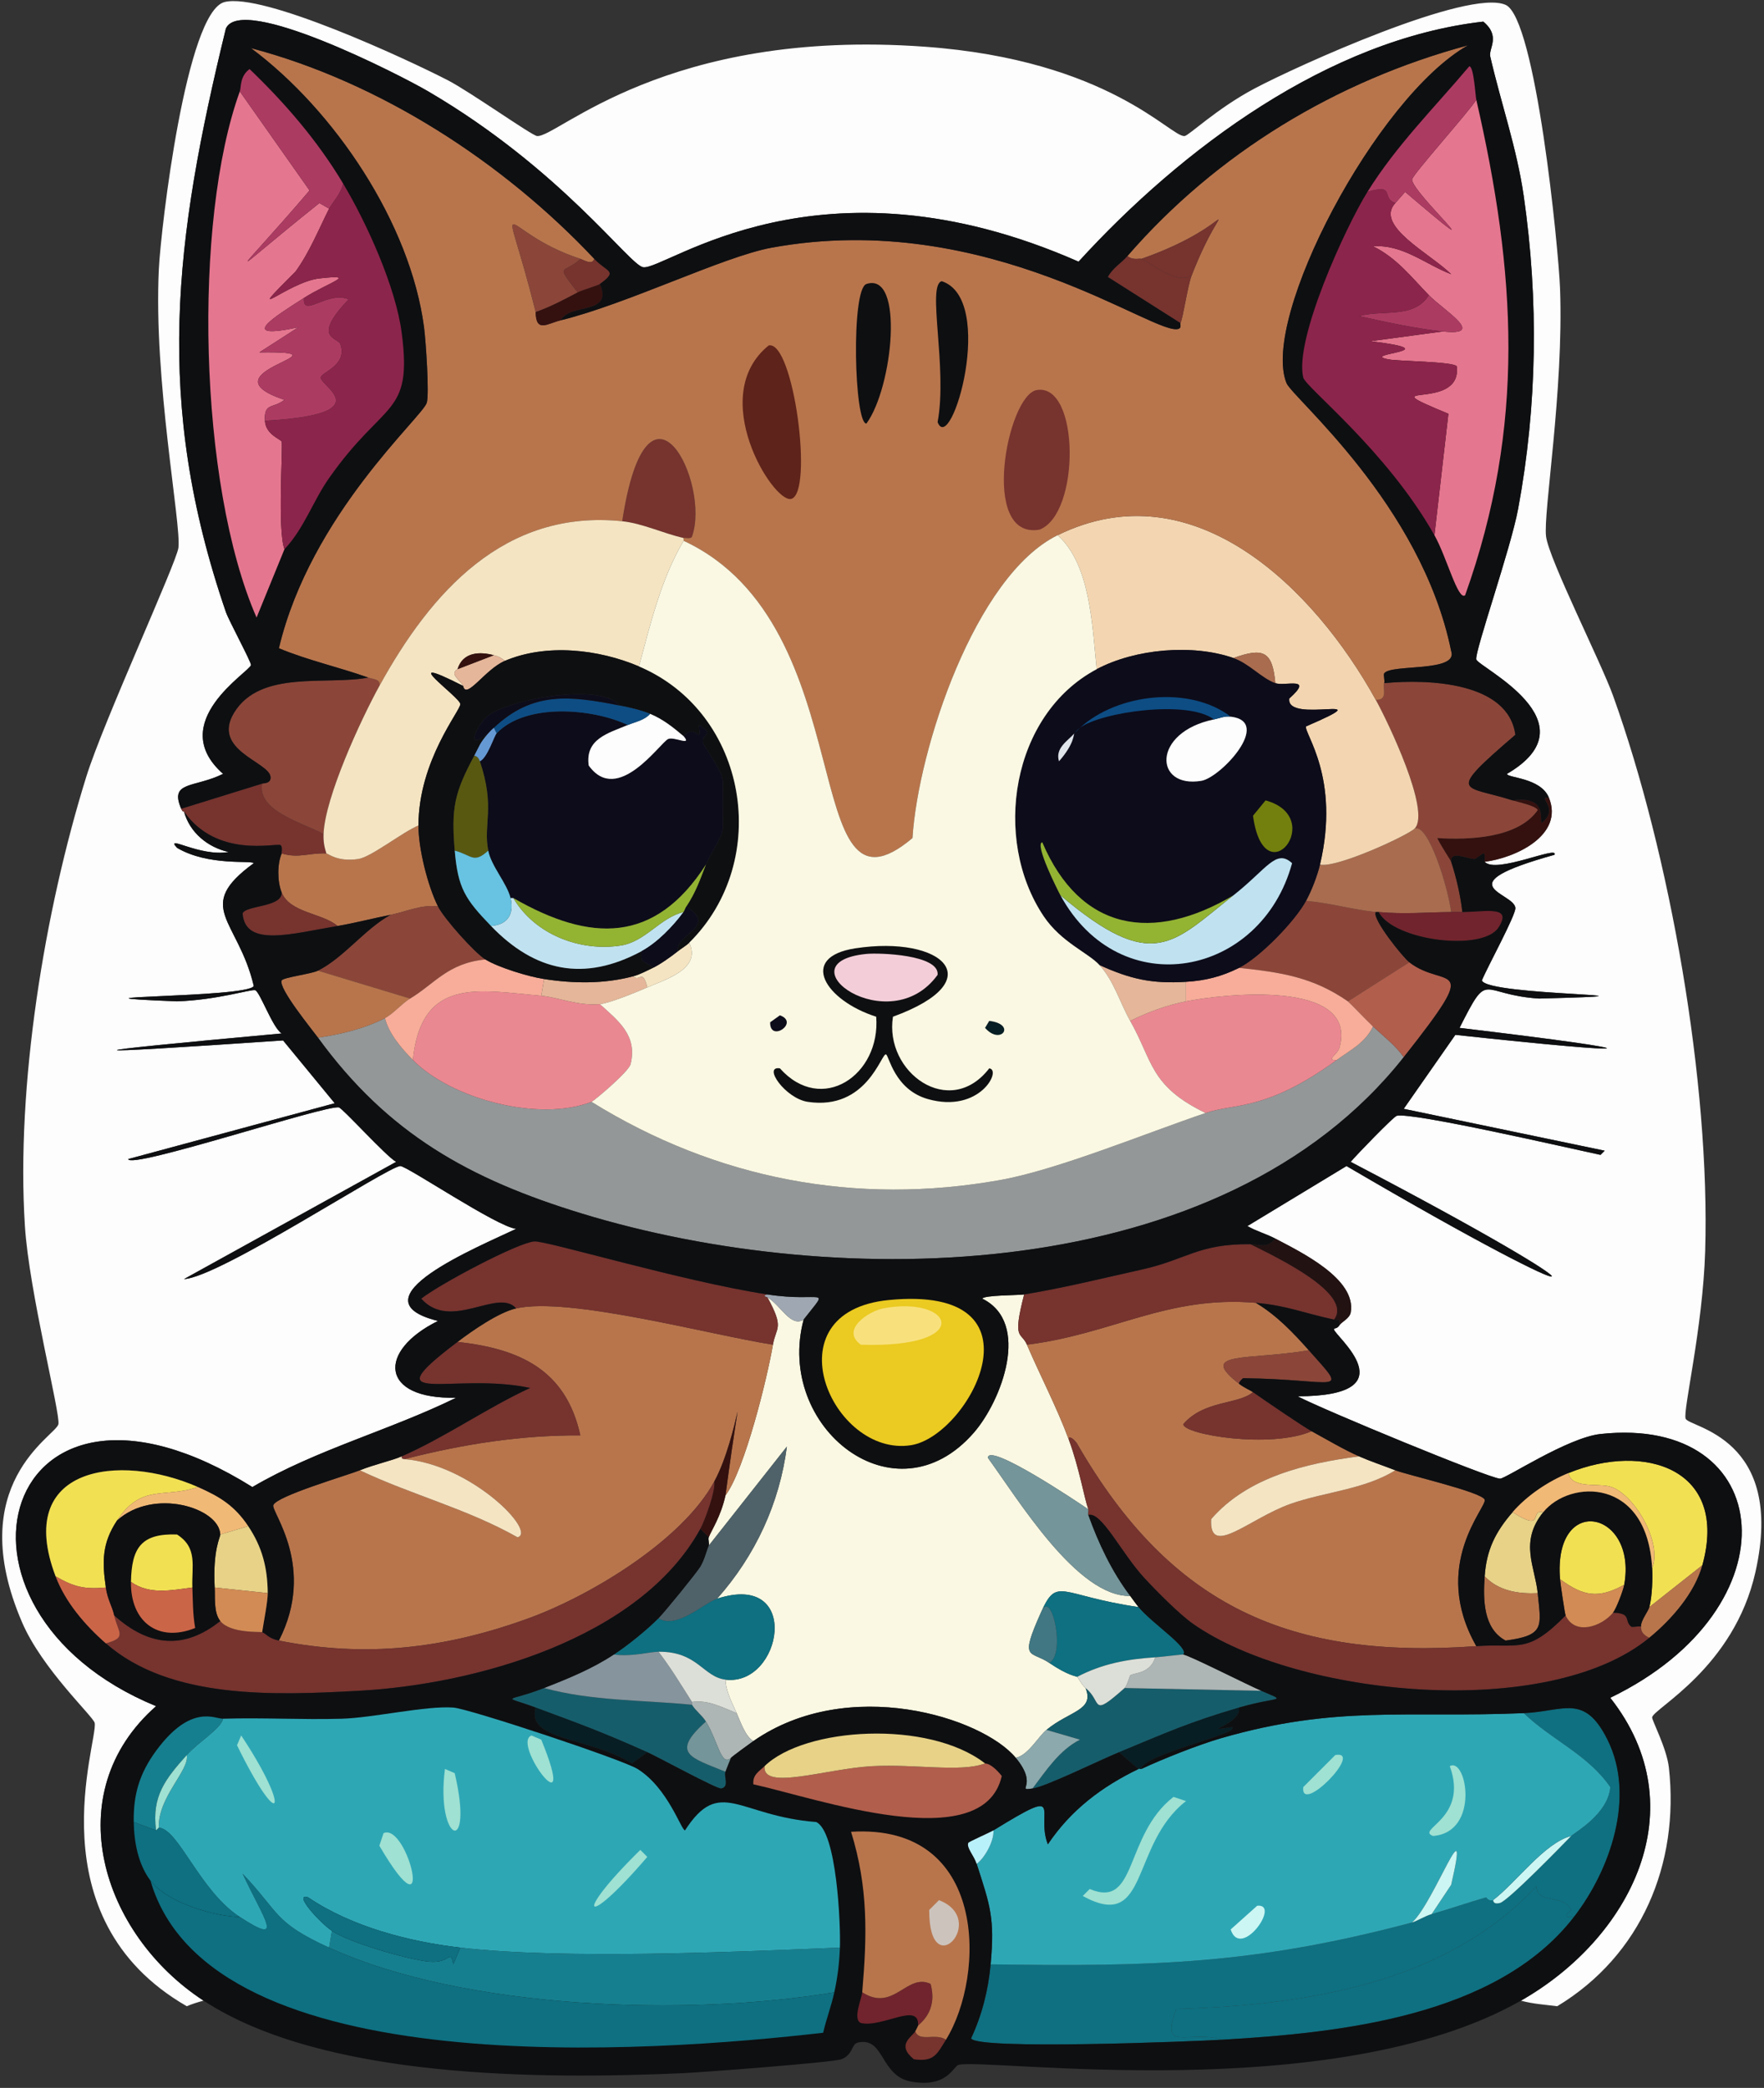 <svg width="316" height="374" viewBox="0 0 316 374" fill="none" xmlns="http://www.w3.org/2000/svg">
<rect x="0" y="0" width="316" height="374" fill="#333333" stroke="none"/>
<g clip-path="url(#clip0_1763_2946)">
<path d="M278.961 359.37C276.831 359.1 274.511 358.95 272.461 358.37C292.101 347.19 304.041 323.89 288.461 304.12C321.891 287.97 318.331 253.43 286.711 256.87C280.801 257.51 269.701 264.9 268.711 264.87C266.751 264.81 236.821 252.43 232.461 250.12C252.731 250.06 239.001 239.22 238.961 238.12C238.961 237.83 239.501 238.12 239.961 237.37C240.311 236.81 241.771 236.16 241.961 235.12C243.061 229.08 232.931 224.23 228.461 221.87C226.831 221.01 225.061 220.55 223.461 219.62L241.211 208.87C288.811 236.77 291.421 233.97 241.961 208.12C242.941 206.94 249.641 200.01 250.211 199.87C252.951 199.17 281.221 205.71 286.711 206.87L287.461 206.12L251.461 198.62L260.711 185.37C295.161 189.1 298.341 188.52 261.461 184.12C266.851 173.47 264.891 178.18 275.711 178.87C304.351 178.12 266.371 178.46 265.461 175.62C266.411 173.29 271.591 163.85 271.461 162.62C271.171 159.81 258.641 158.64 278.461 153.12C279.371 151.34 267.971 156.62 265.961 154.37C271.411 153.69 280.231 149.64 277.461 142.87C275.991 139.28 269.971 139.36 269.961 138.62C285.761 129.38 264.781 119.49 264.461 118.12C264.141 116.76 270.631 98.31 271.961 91.12C275.391 72.62 275.641 53.73 272.961 35.12C271.721 26.52 268.881 18.49 266.961 10.12C266.631 8.68 268.891 6.5 265.711 3.87C238.031 7.03 211.721 26.58 193.211 46.87C146.621 26.35 119.201 48.48 115.211 47.87C112.751 47.49 100.551 30.33 76.711 16.37C71.701 13.43 43.231 -1.14 40.461 5.12C31.221 43.03 27.541 71.96 40.461 109.62C40.981 111.14 45.021 118.6 44.961 119.12C44.821 120.31 29.521 129.38 39.961 138.62C34.801 141.17 30.291 139.87 32.461 144.87C32.761 145.56 32.941 145.34 32.961 145.37C34.011 149.19 37.251 151.79 40.961 152.62C35.731 153.52 29.401 149.34 31.711 151.87C37.341 155.19 45.031 154.06 45.461 154.62C34.601 162.54 42.641 164.63 45.461 176.62C44.431 178.8 6.471 178.37 31.711 179.37C38.891 179.13 45.041 177.15 45.711 177.37C46.561 177.64 48.831 184.12 50.461 185.12C10.601 188.76 11.541 189.03 50.711 186.37L59.961 197.62L22.961 207.62C23.271 209.55 58.441 197.85 60.711 198.37C61.401 198.53 69.161 207.13 70.961 208.12L32.961 229.12C39.291 228.83 69.521 208.9 71.711 208.87C72.891 208.85 89.011 219.75 92.461 220.12C85.751 223.32 62.851 232.73 78.461 236.62C67.541 242.01 68.061 250.69 81.711 250.37C69.771 256.23 56.671 259.65 45.211 266.37C0.251 238.29 -14.219 288.26 27.961 305.62C10.241 321.22 18.171 346.42 36.461 358.37C35.491 358.63 34.361 358.98 33.461 359.37C5.891 343.51 17.631 311.79 16.961 308.62C16.721 307.48 7.561 298.99 3.961 290.62C-6.729 265.81 9.971 257.23 10.461 255.12C10.871 253.37 5.201 231.31 4.461 219.62C2.861 194.52 7.951 163.23 15.461 139.12C18.541 129.24 31.611 100.84 31.961 98.12C32.501 93.84 27.461 68.1 28.461 48.12C28.831 40.75 33.361 2.13 40.211 0.37C47.061 -1.39 72.931 10.61 80.211 14.37C84.241 16.45 95.271 24.29 96.211 24.37C99.821 24.69 119.191 4.99 165.711 8.37C198.801 10.77 209.731 24.65 212.211 24.37C212.961 24.29 217.971 19.45 224.711 15.87C232.241 11.87 262.981 -2.08 269.711 0.87C275.121 3.24 279.191 44.49 279.461 51.62C280.151 69.98 276.411 91.95 276.961 96.12C277.511 100.25 286.811 118.65 288.961 124.62C299.171 153 306.371 194.07 305.461 224.12C305.041 237.89 301.451 252.7 301.961 254.12C302.531 255.71 319.921 257.36 314.461 281.62C310.611 298.74 296.221 306.01 295.961 307.62C295.881 308.09 298.571 313.13 298.961 316.62C300.881 333.87 294.031 350.26 278.961 359.37Z" fill="#FCFDFC"/>
<path d="M183.462 231.871C181.302 240.251 182.932 238.471 183.962 240.871C186.382 246.511 189.332 252.111 191.462 257.871C193.342 262.951 194.222 268.311 194.962 270.371C193.212 269.151 177.102 258.361 176.962 261.121C182.512 268.761 193.012 286.091 202.462 285.871C202.952 286.521 203.452 287.251 203.962 287.871C189.742 285.791 189.422 282.261 186.462 288.871C182.552 297.611 184.612 295.601 187.962 297.871C191.402 300.201 192.732 300.211 192.962 300.371C193.142 300.491 193.802 301.841 194.462 302.371C196.102 306.401 191.642 306.431 187.462 309.871C185.992 311.081 184.172 314.431 181.962 314.871C175.922 307.591 151.952 300.071 134.962 311.871C133.532 311.081 132.662 308.451 131.962 306.871C131.142 305.021 130.022 302.951 129.962 300.871C140.082 302.111 143.782 281.391 128.462 286.371C135.302 278.661 139.642 269.311 140.962 259.121L126.962 276.871C127.102 276.541 126.822 275.721 126.962 275.371C127.472 274.051 129.092 271.751 129.962 267.871C133.402 263.291 137.462 246.781 138.462 240.871C139.002 237.661 140.582 238.031 137.462 232.371C139.842 233.781 141.682 237.851 143.962 236.371C138.802 255.651 160.352 272.871 174.462 256.621C179.422 250.911 184.732 236.931 175.962 232.621C176.292 231.981 182.452 232.031 183.462 231.871Z" fill="#FAF8E2"/>
<path d="M138.46 240.87C137.46 246.78 133.4 263.29 129.96 267.87C133.59 240.81 132.45 257.1 127.96 265.37C122.21 275.96 105.77 285.84 94.71 289.87C79.73 295.32 65.55 296.98 49.96 293.87C56.7 280.71 48.56 270.82 48.96 269.62C49.51 267.98 62.3 264.25 64.46 263.37C73.8 267.79 83.67 270.26 92.71 275.37C96.24 274.43 84.44 262.35 72.46 261.37C82.81 258.71 93.26 257.05 103.96 257.12C101.39 245.38 93.15 241.61 81.96 240.37C84.6 238.37 89.31 235.08 92.46 234.37C101.98 232.23 127.3 239.14 138.46 240.87Z" fill="#B8754C"/>
<path d="M68.961 182.371C69.641 185.171 71.981 187.861 73.961 189.871C80.961 196.951 96.601 201.001 105.961 197.371C128.301 211.211 153.311 216.001 179.211 211.371C189.431 209.541 205.311 202.971 215.961 199.371C221.381 197.531 226.661 199.141 239.461 189.871C241.911 188.091 244.571 186.801 245.961 183.871C247.851 185.641 249.951 187.221 251.461 189.371C219.021 230.431 150.231 231.441 104.211 217.371C84.091 211.221 69.481 203.091 56.961 185.871C60.991 185.281 65.331 184.251 68.961 182.371Z" fill="#939798"/>
<path d="M125.461 273.871C114.581 293.641 84.981 301.761 64.211 302.871C49.421 303.661 30.521 304.511 18.961 294.371C22.881 293.321 21.121 292.441 20.461 289.371C26.571 294.861 32.891 295.631 39.461 290.371C41.271 292.621 46.581 292.251 46.961 292.371C47.631 292.581 48.071 293.491 49.961 293.871C65.551 296.981 79.731 295.321 94.711 289.871C105.771 285.841 122.211 275.961 127.961 265.371C128.241 267.061 126.211 272.511 125.461 273.871Z" fill="#77332E"/>
<path d="M137.461 231.87C136.411 232.14 137.451 232.35 137.461 232.37C140.581 238.03 139.001 237.66 138.461 240.87C127.301 239.14 101.981 232.23 92.461 234.37C89.211 230.62 80.741 238.57 75.461 232.62C78.911 229.92 92.771 222.6 95.711 222.37C97.851 222.2 122.141 229.51 137.461 231.87Z" fill="#77332E"/>
<path d="M277.461 142.871C280.231 149.641 271.411 153.691 265.961 154.371C265.831 154.231 266.191 152.881 265.711 152.871C265.621 152.871 264.301 153.871 264.211 153.871C262.631 153.851 259.821 152.271 259.961 154.371C259.881 154.141 258.071 151.431 257.461 150.121C263.141 150.471 271.901 150.181 275.461 145.121C275.221 144.361 271.881 143.671 270.961 143.371C277.351 142.491 275.691 146.981 276.211 147.371C279.501 144.711 275.151 142.671 277.461 142.871Z" fill="#34110F"/>
<path d="M270.961 143.37C271.881 143.67 275.221 144.36 275.461 145.12C271.901 150.18 263.141 150.47 257.461 150.12C258.071 151.43 259.881 154.14 259.961 154.37C260.861 157.08 261.651 160.51 261.961 163.37C261.291 163.37 260.631 163.37 259.961 163.37C259.441 159.19 256.001 147.65 253.461 148.37C256.281 145.25 248.651 129.34 246.461 125.37C248.741 125.42 247.631 123.22 247.961 122.37C255.851 121.61 270.191 122.16 271.461 131.62C258.751 142.53 262.231 140.55 270.961 143.37Z" fill="#8B4639"/>
<path d="M78.46 162.371C75.469 161.981 72.779 163.311 69.96 163.871C66.879 164.481 63.41 165.381 60.459 165.871C57.87 163.571 51.95 163.561 50.459 159.871C49.679 157.931 49.639 154.831 50.459 152.871C53.489 153.811 55.4 152.731 58.459 152.871C58.749 152.881 60.459 154.451 64.21 153.871C66.49 153.521 72.2 148.991 74.96 147.871C74.96 152.001 76.6 158.631 78.46 162.371Z" fill="#B8754C"/>
<path d="M246.461 163.371C245.681 164.491 251.291 171.461 252.461 172.371L241.461 179.371C235.161 175.001 229.411 174.161 221.961 173.371C225.671 171.511 231.951 165.071 233.961 161.371C238.131 161.731 242.321 162.941 246.461 163.371Z" fill="#8B4639"/>
<path d="M72.462 261.371C72.082 261.341 71.912 261.291 71.962 260.871C79.812 257.431 87.152 252.231 94.962 248.621C81.262 245.691 66.142 252.331 81.962 240.371C93.152 241.611 101.392 245.381 103.962 257.121C93.262 257.051 82.812 258.711 72.462 261.371Z" fill="#77332E"/>
<path d="M201.461 302.371L225.961 302.871C230.751 304.961 229.171 303.771 221.961 305.871C213.081 308.461 208.681 310.471 200.461 313.871C196.721 315.421 187.361 320.041 184.961 320.371C187.401 317.151 189.751 313.511 193.461 311.621L187.461 309.871C191.641 306.431 196.101 306.401 194.461 302.371C197.541 304.811 195.251 307.871 201.461 302.371Z" fill="#165D6B"/>
<path d="M78.461 162.371C79.521 164.501 85.001 170.671 86.961 171.871C80.251 172.481 77.751 176.331 73.461 178.871L56.961 173.871C61.651 171.501 65.301 166.451 69.961 163.871C72.781 163.311 75.471 161.981 78.461 162.371Z" fill="#8B4639"/>
<path d="M253.461 148.37C256.001 147.65 259.441 159.19 259.961 163.37C255.421 163.42 251.581 163.79 246.961 163.37C246.791 163.36 246.621 163.39 246.461 163.37C242.321 162.94 238.131 161.73 233.961 161.37C234.961 159.53 235.971 156.93 236.461 154.87C239.471 155.55 252.381 149.56 253.461 148.37Z" fill="#A96C4F"/>
<path d="M129.961 300.87C125.931 300.38 125.001 295.81 117.961 295.87C116.361 295.88 113.211 296.8 109.961 296.37C112.481 294.72 115.841 292 117.961 289.87C121.231 291.91 126.081 287.14 128.461 286.37C143.781 281.39 140.081 302.11 129.961 300.87Z" fill="#0E7081"/>
<path d="M203.961 287.871C206.491 290.901 213.151 295.191 211.961 296.371C211.711 296.341 208.051 296.801 206.961 296.871C201.981 297.181 197.451 298.021 192.961 300.371C192.731 300.211 191.401 300.201 187.961 297.871C191.011 296.331 188.311 284.111 186.461 288.871C189.421 282.261 189.741 285.791 203.961 287.871Z" fill="#0E7081"/>
<path d="M97.463 302.371C106.013 304.721 115.153 304.501 123.963 305.371C124.673 306.521 125.753 307.221 126.463 308.371C119.983 314.151 123.813 314.831 129.963 317.371C129.623 318.221 130.713 320.051 129.213 320.371C128.493 320.531 117.923 314.751 115.963 313.871C108.023 310.311 104.023 308.851 95.963 305.871C89.743 303.571 90.653 305.031 97.463 302.371Z" fill="#165D6B"/>
<path d="M194.961 270.37C195.051 270.61 194.871 271.13 194.961 271.37C196.801 276.5 199.171 281.5 202.461 285.87C193.011 286.09 182.511 268.76 176.961 261.12C177.101 258.36 193.211 269.15 194.961 270.37Z" fill="#74959A"/>
<path d="M128.461 286.371C126.081 287.141 121.231 291.911 117.961 289.871C119.101 288.731 124.861 281.641 125.461 280.621C126.231 279.311 126.431 278.151 126.961 276.871L140.961 259.121C139.641 269.311 135.301 278.661 128.461 286.371Z" fill="#4F626A"/>
<path d="M251.461 189.371C249.951 187.221 247.851 185.641 245.961 183.871C244.891 182.871 241.721 179.551 241.461 179.371L252.461 172.371C258.861 177.351 265.821 171.191 251.461 189.371Z" fill="#B15E4C"/>
<path d="M56.962 173.871L73.462 178.871C72.042 179.711 70.452 181.601 68.962 182.371C65.332 184.251 60.992 185.281 56.962 185.871C55.942 184.471 49.782 176.951 50.462 175.621C50.732 175.081 55.792 174.461 56.962 173.871Z" fill="#B8754C"/>
<path d="M117.961 295.871C120.161 298.721 122.031 301.841 123.961 304.871C124.041 304.991 123.891 305.251 123.961 305.371C115.151 304.501 106.011 304.721 97.461 302.371C101.811 300.671 106.041 298.951 109.961 296.371C113.211 296.801 116.361 295.881 117.961 295.871Z" fill="#85949D"/>
<path d="M71.961 260.871C71.911 261.291 72.081 261.341 72.461 261.371C84.441 262.351 96.241 274.431 92.711 275.371C83.671 270.261 73.801 267.791 64.461 263.371C67.021 262.331 70.151 261.661 71.961 260.871Z" fill="#F5E4C2"/>
<path d="M225.961 302.871L201.461 302.371C201.881 302.001 202.371 300.211 202.461 300.121C203.001 299.591 206.001 299.941 206.961 296.871C208.051 296.801 211.711 296.341 211.961 296.371C212.981 296.481 223.081 301.611 225.961 302.871Z" fill="#ADB5B5"/>
<path d="M259.961 163.371C260.631 163.371 261.291 163.371 261.961 163.371C266.311 163.311 270.981 162.181 268.461 166.121C265.641 170.531 249.641 168.521 246.961 163.371C251.581 163.791 255.421 163.421 259.961 163.371Z" fill="#71242D"/>
<path d="M221.961 305.871C222.381 309.011 214.361 310.341 220.711 309.371C222.461 310.491 204.551 314.281 204.461 316.871C204.321 316.931 204.101 316.801 203.961 316.871L200.461 313.871C208.681 310.471 213.081 308.461 221.961 305.871Z" fill="#071E24"/>
<path d="M60.461 165.871C52.301 167.231 43.911 169.761 43.461 163.621C43.981 162.151 50.571 162.541 50.461 159.871C51.951 163.561 57.871 163.571 60.461 165.871Z" fill="#77332E"/>
<path d="M131.961 306.871C132.661 308.451 133.531 311.081 134.961 311.871C134.381 312.281 131.101 314.661 130.961 314.871C129.191 316.561 128.611 311.881 126.461 308.371C125.751 307.221 124.671 306.521 123.961 305.371C123.891 305.251 124.041 304.991 123.961 304.871C126.861 304.441 129.331 305.831 131.961 306.871Z" fill="#ADB5B5"/>
<path d="M184.961 320.371C181.811 320.801 186.181 319.951 181.961 314.871C184.171 314.431 185.991 311.081 187.461 309.871L193.461 311.621C189.751 313.511 187.401 317.151 184.961 320.371Z" fill="#8CA9AD"/>
<path d="M304.961 280.372L295.461 287.872C295.951 286.022 296.071 282.832 295.961 280.872C297.811 276.462 292.971 267.932 288.711 266.372C286.471 265.552 281.601 266.832 280.961 263.872C294.611 258.292 309.731 263.112 304.961 280.372Z" fill="#F2E053"/>
<path d="M290.963 283.87C286.313 286.44 283.603 285.92 279.463 282.87C278.223 267.34 293.343 270.6 290.963 283.87Z" fill="#F2E053"/>
<path d="M276.461 270.872C272.121 276.222 275.001 280.662 275.461 285.372C271.991 285.552 268.451 284.982 265.961 282.372C266.291 277.602 267.891 274.412 270.961 270.872C276.841 274.622 273.891 270.242 276.461 270.872Z" fill="#E7D287"/>
<path d="M224.961 233.371C228.681 235.591 231.611 238.671 234.461 241.871C223.501 243.731 214.381 241.991 221.961 247.871C222.971 248.651 223.901 248.981 224.461 249.371C221.791 251.631 215.661 250.781 211.961 255.121C212.131 257.011 227.611 259.531 234.961 256.371C237.621 257.821 240.731 259.671 243.461 260.871C233.971 262.121 223.521 264.551 216.961 272.121C216.571 279.181 223.851 271.951 231.211 269.371C237.341 267.221 244.351 266.831 249.961 263.371C252.081 264.201 265.411 267.261 265.961 268.621C266.481 269.911 256.161 280.271 264.461 294.871C231.051 297.281 209.751 287.761 192.961 258.621C192.551 257.911 191.341 256.941 191.461 257.871C189.331 252.111 186.381 246.511 183.961 240.871C199.231 238.991 209.051 232.021 224.961 233.371Z" fill="#B8754C"/>
<path d="M264.461 294.871C272.071 294.321 273.561 296.421 280.461 289.371C282.121 293.011 286.891 291.381 288.961 288.871C292.381 288.971 290.881 290.301 292.211 291.371C292.431 291.541 293.741 291.201 293.961 291.371C294.061 291.451 293.661 292.541 295.461 293.371C277.191 308.381 232.291 303.901 213.711 290.871C211.251 289.141 207.131 284.971 204.961 282.621C200.871 278.181 197.321 270.701 194.961 271.371C194.871 271.131 195.051 270.611 194.961 270.371C194.221 268.311 193.341 262.951 191.461 257.871C191.341 256.941 192.551 257.911 192.961 258.621C209.751 287.761 231.051 297.281 264.461 294.871Z" fill="#77332E"/>
<path d="M239.961 237.371C240.121 236.081 239.621 236.511 238.961 236.371C242.461 231.781 228.791 225.271 223.961 222.871C225.881 222.891 226.891 223.711 228.461 221.871C232.931 224.231 243.061 229.081 241.961 235.121C241.771 236.161 240.311 236.811 239.961 237.371Z" fill="#231212"/>
<path d="M223.963 222.871C228.793 225.271 242.462 231.781 238.962 236.371C233.552 235.211 230.463 233.841 224.963 233.371C209.053 232.021 199.233 238.991 183.963 240.871C182.933 238.471 181.303 240.251 183.463 231.871C190.503 230.721 197.733 228.931 204.713 227.371C212.563 225.611 214.673 222.781 223.963 222.871Z" fill="#77332E"/>
<path d="M243.464 260.871C245.484 261.761 247.864 262.551 249.964 263.371C244.354 266.831 237.344 267.221 231.214 269.371C223.854 271.951 216.574 279.181 216.964 272.121C223.524 264.551 233.974 262.121 243.464 260.871Z" fill="#F5E4C2"/>
<path d="M234.961 256.371C227.611 259.531 212.131 257.011 211.961 255.121C215.661 250.781 221.791 251.631 224.461 249.371C226.631 250.901 233.411 255.531 234.961 256.371Z" fill="#77332E"/>
<path d="M221.963 247.871C214.383 241.991 223.503 243.731 234.463 241.871C241.843 250.161 239.783 247.071 222.713 246.871C222.623 246.871 221.903 247.571 221.963 247.871Z" fill="#8B4639"/>
<path d="M275.462 285.371C276.052 291.361 276.822 292.921 269.712 293.871C265.662 291.701 265.682 286.451 265.962 282.371C268.452 284.981 271.992 285.551 275.462 285.371Z" fill="#B8754C"/>
<path d="M290.961 283.871C290.761 284.991 289.501 288.211 288.961 288.871C286.891 291.381 282.121 293.011 280.461 289.371C280.321 289.071 279.531 283.711 279.461 282.871C283.601 285.921 286.311 286.441 290.961 283.871Z" fill="#D28B54"/>
<path d="M304.962 280.371C303.572 285.401 299.422 290.121 295.462 293.371C293.662 292.541 294.062 291.451 293.962 291.371C293.922 290.261 295.252 288.661 295.462 287.871L304.962 280.371Z" fill="#B8754C"/>
<path d="M129.961 267.87C129.091 271.75 127.471 274.05 126.961 275.37L125.461 273.87C126.211 272.51 128.241 267.06 127.961 265.37C132.451 257.1 133.591 240.81 129.961 267.87Z" fill="#34110F"/>
<path d="M130.961 314.871C130.891 314.981 130.161 316.861 129.961 317.371C123.811 314.831 119.981 314.151 126.461 308.371C128.611 311.881 129.191 316.561 130.961 314.871Z" fill="#74959A"/>
<path d="M143.961 236.371C141.681 237.851 139.841 233.781 137.461 232.371C137.451 232.351 136.411 232.141 137.461 231.871C147.491 233.411 148.791 230.171 143.961 236.371Z" fill="#9FA8B2"/>
<path d="M46.961 140.371C46.091 145.221 53.971 147.291 57.961 149.371C57.911 150.691 58.071 151.631 58.461 152.871C55.401 152.731 53.491 153.811 50.461 152.871C50.371 152.841 50.701 151.581 50.211 151.371C49.331 151.001 38.801 153.751 32.961 145.371C32.941 145.341 32.761 145.561 32.461 144.871L46.961 140.371Z" fill="#77332E"/>
<path d="M67.962 122.871C64.602 128.971 58.232 142.801 57.962 149.371C53.972 147.291 46.092 145.221 46.962 140.371C46.982 140.271 48.632 140.481 48.462 139.121C48.142 136.451 37.802 134.371 41.962 127.621C46.692 119.941 58.542 122.791 65.962 121.371C66.832 121.681 68.242 121.611 67.962 122.871Z" fill="#8B4639"/>
<path d="M129.961 300.87C130.021 302.95 131.141 305.02 131.961 306.87C129.331 305.83 126.861 304.44 123.961 304.87C122.031 301.84 120.161 298.72 117.961 295.87C125.001 295.81 125.931 300.38 129.961 300.87Z" fill="#DCDFD8"/>
<path d="M206.961 296.871C206.001 299.941 203.001 299.591 202.461 300.121C202.371 300.211 201.881 302.001 201.461 302.371C195.251 307.871 197.541 304.811 194.461 302.371C193.801 301.841 193.141 300.491 192.961 300.371C197.451 298.021 201.981 297.181 206.961 296.871Z" fill="#DCDFD8"/>
<path d="M187.96 297.869C184.61 295.599 182.55 297.609 186.46 288.869C188.31 284.109 191.01 296.329 187.96 297.869Z" fill="#417783"/>
<path d="M96.961 178.37C99.911 178.62 103.491 180.22 107.461 179.87C110.731 182.83 114.241 185.46 112.961 190.62C112.611 192.01 106.411 197.19 105.961 197.37C96.601 201 80.961 196.95 73.961 189.87C75.501 174.83 85.911 177.42 96.961 178.37Z" fill="#EA8891"/>
<path d="M97.461 175.371L96.961 178.371C85.911 177.421 75.501 174.831 73.961 189.871C71.981 187.861 69.641 185.171 68.961 182.371C70.451 181.601 72.041 179.711 73.461 178.871C77.751 176.331 80.251 172.481 86.961 171.871C89.311 173.311 94.651 174.941 97.461 175.371Z" fill="#F7AD99"/>
<path d="M246.461 125.37C248.651 129.34 256.281 145.25 253.461 148.37C252.381 149.56 239.471 155.55 236.461 154.87C240.141 139.3 233.551 131.32 233.961 130.12C248.501 123.84 230.311 129.86 230.961 125.12C235.511 121.06 230.131 122.99 228.461 122.37C227.941 116.62 226.301 115.95 220.961 117.87C213.651 115.32 203.371 116.2 196.461 119.87C195.661 112.25 195.381 101.12 189.461 95.87C213.871 83.88 235.511 105.52 246.461 125.37Z" fill="#F3D6B1"/>
<path d="M115.961 313.871L113.211 315.871C105.271 311.041 94.281 311.841 95.961 305.871C104.021 308.851 108.021 310.311 115.961 313.871Z" fill="#071E24"/>
<path d="M281.961 343.371C279.161 343.621 281.531 342.251 281.461 342.121C279.931 339.151 275.371 341.181 275.211 337.871C258.951 355.451 233.501 359.181 210.711 359.871C207.731 367.871 212.941 363.511 218.961 365.371C213.881 365.671 174.761 367.241 173.961 365.121C175.921 360.931 177.031 356.501 177.461 351.871C206.601 352.301 224.761 351.851 252.961 344.371C253.731 344.171 255.231 343.221 256.461 342.871C259.751 341.921 262.951 340.811 266.211 339.871C266.271 339.851 266.591 340.611 267.461 340.371C267.521 340.351 267.381 341.221 268.711 340.871C270.151 340.491 279.571 330.821 281.461 328.871C282.041 328.271 288.081 324.941 288.461 320.121C284.451 314.281 277.931 311.671 272.961 306.871C280.121 306.571 283.791 303.261 287.961 311.621C293.041 321.801 288.481 334.941 281.961 343.371Z" fill="#0E7081"/>
<path d="M281.962 343.371C268.112 361.271 239.952 364.141 218.962 365.371C212.942 363.511 207.732 367.871 210.712 359.871C233.502 359.181 258.952 355.451 275.212 337.871C275.372 341.181 279.932 339.151 281.462 342.121C281.532 342.251 279.162 343.621 281.962 343.371Z" fill="#0E7081"/>
<path d="M281.461 328.871C279.571 330.821 270.151 340.491 268.711 340.871C267.381 341.221 267.521 340.351 267.461 340.371C271.621 337.201 276.701 330.081 281.461 328.871Z" fill="#CCF6F3"/>
<path d="M272.961 306.871C277.931 311.671 284.451 314.281 288.461 320.121C288.081 324.941 282.041 328.271 281.461 328.871C276.701 330.081 271.621 337.201 267.461 340.371C266.591 340.611 266.271 339.851 266.211 339.871C262.951 340.811 259.751 341.921 256.461 342.871L259.961 337.621C263.531 322.181 256.961 340.721 252.961 344.371C224.761 351.851 206.601 352.301 177.461 351.871C178.221 343.591 177.391 341.391 174.961 333.871C176.461 332.781 178.131 329.661 177.961 327.871C191.181 319.731 185.411 324.491 187.711 330.371C191.841 324.221 197.351 320.061 203.961 316.871C204.101 316.801 204.321 316.931 204.461 316.871C208.291 315.071 214.711 312.531 218.711 311.371C239.371 305.391 251.761 307.751 272.961 306.871Z" fill="#2EA7B5"/>
<path d="M210.211 321.871L212.461 322.621C202.401 330.451 205.921 346.191 193.961 339.621L195.211 338.371C203.801 342.011 201.321 328.841 210.211 321.871Z" fill="#9FE1D2"/>
<path d="M259.713 316.371C262.733 314.651 265.173 328.231 256.713 328.871C253.523 327.681 263.153 325.811 259.713 316.371Z" fill="#9FE1D2"/>
<path d="M256.461 342.871C255.231 343.221 253.731 344.171 252.961 344.371C256.961 340.721 263.531 322.181 259.961 337.621L256.461 342.871Z" fill="#CCF6F3"/>
<path d="M239.21 314.371C244.41 313.441 232.92 325.241 233.46 320.121L239.21 314.371Z" fill="#9FE1D2"/>
<path d="M225.211 341.37C229.541 340.92 222.251 351.16 220.461 345.62L225.211 341.37Z" fill="#CCF6F3"/>
<path d="M50.46 152.871C49.64 154.831 49.68 157.931 50.46 159.871C50.57 162.541 43.98 162.151 43.46 163.621C43.91 169.761 52.3 167.231 60.46 165.871C63.41 165.381 66.88 164.481 69.96 163.871C65.3 166.451 61.65 171.501 56.96 173.871C55.79 174.461 50.73 175.081 50.46 175.621C49.78 176.951 55.94 184.471 56.96 185.871C69.48 203.091 84.09 211.221 104.21 217.371C150.23 231.441 219.02 230.431 251.46 189.371C265.82 171.191 258.86 177.351 252.46 172.371C251.29 171.461 245.68 164.491 246.46 163.371C246.62 163.391 246.79 163.361 246.96 163.371C249.64 168.521 265.64 170.531 268.46 166.121C270.98 162.181 266.31 163.311 261.96 163.371C261.65 160.511 260.86 157.081 259.96 154.371C259.82 152.271 262.63 153.851 264.21 153.871C264.3 153.871 265.62 152.871 265.71 152.871C266.19 152.881 265.83 154.231 265.96 154.371C267.97 156.621 279.37 151.341 278.46 153.121C258.64 158.641 271.17 159.811 271.46 162.621C271.59 163.851 266.41 173.291 265.46 175.621C266.37 178.461 304.35 178.121 275.71 178.871C264.89 178.181 266.85 173.471 261.46 184.121C298.34 188.521 295.16 189.101 260.71 185.371L251.46 198.621L287.46 206.121L286.71 206.871C281.22 205.711 252.95 199.171 250.21 199.871C249.64 200.011 242.94 206.941 241.96 208.121C291.42 233.971 288.81 236.771 241.21 208.871L223.46 219.621C225.06 220.551 226.83 221.011 228.46 221.871C226.89 223.711 225.88 222.891 223.96 222.871C214.67 222.781 212.56 225.611 204.71 227.371C197.73 228.931 190.5 230.721 183.46 231.871C182.45 232.031 176.29 231.981 175.96 232.621C184.73 236.931 179.42 250.911 174.46 256.621C160.35 272.871 138.8 255.651 143.96 236.371C148.79 230.171 147.49 233.411 137.46 231.871C122.14 229.511 97.85 222.201 95.71 222.371C92.77 222.601 78.91 229.921 75.46 232.621C80.74 238.571 89.21 230.621 92.46 234.371C89.31 235.081 84.6 238.371 81.96 240.371C66.14 252.331 81.26 245.691 94.96 248.621C87.15 252.231 79.81 257.431 71.96 260.871C70.15 261.661 67.02 262.331 64.46 263.371C62.3 264.251 49.51 267.981 48.96 269.621C48.56 270.821 56.7 280.711 49.96 293.871C48.07 293.491 47.63 292.581 46.96 292.371C47.24 290.491 47.97 286.881 47.96 285.371C47.92 280.811 46.97 277.121 44.46 273.371C42.04 269.751 39.45 268.131 35.46 266.371C21.35 260.161 2.49 262.681 9.96 282.371C11.73 287.031 15.24 291.111 18.96 294.371C30.52 304.511 49.42 303.661 64.21 302.871C84.98 301.761 114.58 293.641 125.46 273.871L126.96 275.371C126.82 275.721 127.1 276.541 126.96 276.871C126.43 278.151 126.23 279.311 125.46 280.621C124.86 281.641 119.1 288.731 117.96 289.871C115.84 292.001 112.48 294.721 109.96 296.371C106.04 298.951 101.81 300.671 97.46 302.371C90.65 305.031 89.74 303.571 95.96 305.871C94.28 311.841 105.27 311.041 113.21 315.871L115.96 313.871C117.92 314.751 128.49 320.531 129.21 320.371C130.71 320.051 129.62 318.221 129.96 317.371C130.16 316.861 130.89 314.981 130.96 314.871C131.1 314.661 134.38 312.281 134.96 311.871C151.95 300.071 175.92 307.591 181.96 314.871C186.18 319.951 181.81 320.801 184.96 320.371C187.36 320.041 196.72 315.421 200.46 313.871L203.96 316.871C197.35 320.061 191.84 324.221 187.71 330.371C185.41 324.491 191.18 319.731 177.96 327.871C177.26 328.301 173.56 329.891 173.46 330.121C173.11 330.971 174.46 332.331 174.96 333.871C177.39 341.391 178.22 343.591 177.46 351.871C177.03 356.501 175.92 360.931 173.96 365.121C174.76 367.241 213.88 365.671 218.96 365.371C239.95 364.141 268.11 361.271 281.96 343.371C288.48 334.941 293.04 321.801 287.96 311.621C283.79 303.261 280.12 306.571 272.96 306.871C251.76 307.751 239.37 305.391 218.71 311.371C214.71 312.531 208.29 315.071 204.46 316.871C204.55 314.281 222.46 310.491 220.71 309.371C214.36 310.341 222.38 309.011 221.96 305.871C229.17 303.771 230.75 304.961 225.96 302.871C223.08 301.611 212.98 296.481 211.96 296.371C213.15 295.191 206.49 290.901 203.96 287.871C203.45 287.251 202.95 286.521 202.46 285.871C199.17 281.501 196.8 276.501 194.96 271.371C197.32 270.701 200.87 278.181 204.96 282.621C207.13 284.971 211.25 289.141 213.71 290.871C232.29 303.901 277.19 308.381 295.46 293.371C299.42 290.121 303.57 285.401 304.96 280.371C309.73 263.111 294.61 258.291 280.96 263.871C277.29 265.371 273.57 267.871 270.96 270.871C267.89 274.411 266.29 277.601 265.96 282.371C265.68 286.451 265.66 291.701 269.71 293.871C276.82 292.921 276.05 291.361 275.46 285.371C275 280.661 272.12 276.221 276.46 270.871C281.23 264.981 295.07 264.621 295.96 280.871C296.07 282.831 295.96 286.021 295.46 287.871C295.25 288.661 293.92 290.261 293.96 291.371C293.74 291.201 292.43 291.541 292.21 291.371C290.88 290.301 292.38 288.971 288.96 288.871C289.5 288.211 290.76 284.991 290.96 283.871C293.34 270.601 278.22 267.341 279.46 282.871C279.53 283.711 280.32 289.071 280.46 289.371C273.56 296.421 272.07 294.321 264.46 294.871C256.16 280.271 266.48 269.911 265.96 268.621C265.41 267.261 252.08 264.201 249.96 263.371C247.86 262.551 245.48 261.761 243.46 260.871C240.73 259.671 237.62 257.821 234.96 256.371C233.41 255.531 226.63 250.901 224.46 249.371C223.9 248.981 222.97 248.651 221.96 247.871C221.9 247.571 222.62 246.871 222.71 246.871C239.78 247.071 241.84 250.161 234.46 241.871C231.61 238.671 228.68 235.591 224.96 233.371C230.46 233.841 233.55 235.211 238.96 236.371C239.62 236.511 240.12 236.081 239.96 237.371C239.5 238.121 238.95 237.831 238.96 238.121C239 239.221 252.73 250.061 232.46 250.121C236.82 252.431 266.75 264.811 268.71 264.871C269.7 264.901 280.8 257.511 286.71 256.871C318.33 253.431 321.89 287.971 288.46 304.121C304.04 323.891 292.1 347.191 272.46 358.371C238.9 377.471 176.68 368.601 171.71 369.871C170.77 370.111 169.71 374.051 163.21 372.871C157.64 371.861 158.47 364.831 153.71 365.871C152.45 366.141 152.9 368.031 150.71 368.871C149.25 369.431 125.7 371.221 122.21 371.371C97.09 372.461 58.02 372.461 36.46 358.371C18.17 346.421 10.24 321.221 27.96 305.621C-14.22 288.261 0.25 238.291 45.21 266.371C56.67 259.651 69.77 256.231 81.71 250.371C68.06 250.691 67.54 242.011 78.46 236.621C62.85 232.731 85.75 223.321 92.46 220.121C89.01 219.751 72.89 208.851 71.71 208.871C69.52 208.901 39.29 228.831 32.96 229.121L70.96 208.121C69.16 207.131 61.4 198.531 60.71 198.371C58.44 197.851 23.27 209.551 22.96 207.621L59.96 197.621L50.71 186.371C11.54 189.031 10.6 188.761 50.46 185.121C48.83 184.121 46.56 177.641 45.71 177.371C45.04 177.151 38.89 179.131 31.71 179.371C6.47 178.371 44.43 178.801 45.46 176.621C42.64 164.631 34.6 162.541 45.46 154.621C45.03 154.061 37.34 155.191 31.71 151.871C29.4 149.341 35.73 153.521 40.96 152.621C37.25 151.791 34.01 149.191 32.96 145.371C38.8 153.751 49.33 151.001 50.21 151.371C50.7 151.581 50.37 152.841 50.46 152.871Z" fill="#0E0F11"/>
<path d="M136.956 316.371C136.506 320.831 147.916 316.831 156.206 316.371C163.906 315.951 172.196 317.521 176.456 315.871C176.606 315.981 177.426 315.651 179.456 318.121C176.176 332.721 146.196 322.071 134.956 319.621C134.796 317.911 135.956 317.341 136.956 316.371Z" fill="#B15E4C"/>
<path d="M176.458 315.872C172.198 317.522 163.908 315.952 156.208 316.372C147.918 316.832 136.508 320.832 136.958 316.372C144.128 309.372 166.328 308.012 176.458 315.872Z" fill="#E7D287"/>
<path d="M164.459 362.873C164.759 358.473 158.079 363.283 154.209 362.373C152.699 361.733 154.359 358.003 154.459 356.873C160.089 360.523 162.459 353.343 166.709 355.373C168.069 360.403 164.649 362.503 164.459 362.873Z" fill="#71242D"/>
<path d="M295.957 280.871C295.067 264.621 281.227 264.981 276.457 270.871C273.887 270.241 276.837 274.621 270.957 270.871C273.567 267.871 277.287 265.371 280.957 263.871C281.597 266.831 286.467 265.551 288.707 266.371C292.967 267.931 297.807 276.461 295.957 280.871Z" fill="#F1B976"/>
<path d="M169.456 365.371C167.806 368.041 167.286 369.371 163.706 368.871C160.516 366.271 163.326 364.921 163.956 363.871C164.676 365.871 167.586 364.101 169.456 365.371Z" fill="#77332E"/>
<path d="M174.96 333.871C174.46 332.331 173.11 330.971 173.46 330.121C173.56 329.891 177.26 328.301 177.96 327.871C178.13 329.661 176.46 332.781 174.96 333.871Z" fill="#B9F1FB"/>
<path d="M58.957 348.871C83.207 359.971 123.257 361.271 149.457 356.871C148.917 359.351 148.027 361.651 147.457 364.121C117.127 367.611 37.557 373.601 26.957 336.871C29.937 340.821 38.477 343.321 42.957 343.371C51.247 348.771 47.157 343.641 43.457 335.621C50.177 342.701 48.987 344.301 58.957 348.871Z" fill="#0E7081"/>
<path d="M82.457 348.871C101.067 351.011 130.947 349.661 150.457 348.871C150.357 351.611 150.047 354.191 149.457 356.871C123.257 361.271 83.207 359.971 58.957 348.871L59.457 345.871C62.637 348.011 72.877 350.941 76.707 351.371C80.857 351.831 80.587 348.881 81.207 351.871L82.457 348.871Z" fill="#167F8F"/>
<path d="M27.957 327.871L28.457 327.371C32.027 327.661 35.777 338.701 42.957 343.371C38.477 343.321 29.937 340.821 26.957 336.871C24.737 333.931 24.017 329.941 23.957 326.371L27.957 327.871Z" fill="#0E7081"/>
<path d="M39.958 307.871C39.618 309.631 35.518 312.051 33.458 314.371C29.658 318.641 27.148 321.711 27.958 327.871L23.958 326.371C23.868 321.421 25.018 317.631 27.958 313.621C34.208 305.111 38.508 307.911 39.958 307.871Z" fill="#167F8F"/>
<path d="M150.459 348.872C130.949 349.662 101.069 351.012 82.459 348.872C73.279 347.812 62.959 345.132 55.209 339.872C52.359 338.992 57.309 344.432 59.459 345.872L58.959 348.872C48.989 344.302 50.179 342.702 43.459 335.622C47.159 343.642 51.249 348.772 42.959 343.372C35.779 338.702 32.029 327.662 28.459 327.372C28.249 321.922 34.029 317.052 33.459 314.372C35.519 312.052 39.619 309.632 39.959 307.872C47.029 307.652 54.139 308.072 61.209 307.872C66.809 307.712 76.319 305.512 81.209 305.872C84.069 306.082 111.499 315.182 114.209 316.872C119.639 320.252 122.009 327.802 122.709 327.872C128.979 318.182 132.299 325.312 146.209 326.372C149.919 328.102 150.609 344.802 150.459 348.872Z" fill="#2EA7B5"/>
<path d="M82.456 348.871L81.206 351.871C80.586 348.881 80.856 351.831 76.706 351.371C72.876 350.941 62.636 348.011 59.456 345.871C57.306 344.431 52.356 338.991 55.206 339.871C62.956 345.131 73.276 347.811 82.456 348.871Z" fill="#0E7081"/>
<path d="M68.707 328.37C73.037 326.36 78.287 348.25 67.957 330.62L68.707 328.37Z" fill="#9FE1D2"/>
<path d="M79.705 316.871L81.455 317.621C85.025 332.821 78.015 329.991 79.705 316.871Z" fill="#9FE1D2"/>
<path d="M114.705 331.371L115.955 332.621C104.625 345.851 102.445 343.411 114.705 331.371Z" fill="#9FE1D2"/>
<path d="M43.207 310.871C52.227 324.421 50.367 328.811 42.457 312.621L43.207 310.871Z" fill="#9FE1D2"/>
<path d="M95.209 310.871L96.959 311.621C103.919 328.611 91.509 312.261 95.209 310.871Z" fill="#9FE1D2"/>
<path d="M28.457 327.371L27.957 327.871C27.147 321.711 29.657 318.641 33.457 314.371C34.027 317.051 28.247 321.921 28.457 327.371Z" fill="#9FE1D2"/>
<path d="M159.206 232.872C188.156 230.032 173.686 257.212 163.206 258.872C149.056 261.112 137.686 234.982 159.206 232.872Z" fill="#EBCA21"/>
<path d="M158.205 234.372C170.775 231.992 174.805 241.552 154.205 240.872C150.485 238.182 155.685 234.852 158.205 234.372Z" fill="#F8E17D"/>
<path d="M169.457 365.372C167.587 364.102 164.677 365.872 163.957 363.872C164.137 363.572 164.297 363.192 164.457 362.872C164.647 362.502 168.067 360.402 166.707 355.372C162.457 353.342 160.087 360.522 154.457 356.872C155.337 346.612 155.537 338.072 152.457 328.122C176.947 326.592 176.587 353.822 169.457 365.372Z" fill="#B8754C"/>
<path d="M168.207 340.373C177.187 343.823 166.397 355.713 166.457 342.123L168.207 340.373Z" fill="#CCC3BC"/>
<path d="M122.461 96.371C118.911 95.581 115.061 93.741 111.461 93.371C116.001 63.621 127.381 86.591 123.961 96.121C123.781 96.621 122.541 96.261 122.461 96.371Z" fill="#77332E"/>
<path d="M247.961 122.371C247.631 123.221 248.741 125.421 246.461 125.371C235.511 105.521 213.871 83.881 189.461 95.871C174.661 103.141 164.471 134.191 163.461 150.121C142.601 167.711 155.101 112.041 122.461 96.871C122.531 96.751 122.381 96.481 122.461 96.371C122.541 96.261 123.781 96.621 123.961 96.121C127.381 86.591 116.001 63.621 111.461 93.371C90.381 91.191 77.211 106.061 67.961 122.871C68.241 121.611 66.831 121.681 65.961 121.371C60.681 119.491 55.141 118.281 49.961 116.121C55.631 92.151 75.791 74.621 76.461 72.121C76.911 70.461 76.291 61.121 75.961 58.621C73.501 39.981 59.941 19.781 44.961 8.621C68.051 14.711 90.141 29.021 106.461 46.371C106.051 47.551 104.711 46.621 103.961 46.371C88.881 41.431 89.881 31.641 95.961 55.871C95.981 59.691 98.081 57.951 100.461 57.371C112.391 54.451 129.591 45.951 138.211 44.371C177.241 37.221 207.391 60.731 211.211 58.871C211.681 58.641 211.361 58.061 211.461 57.871C211.941 56.951 212.741 51.221 213.461 49.371C219.801 33.081 222.591 40.041 204.461 46.371C204.111 46.221 203.021 46.701 201.961 45.871C217.941 27.421 239.411 14.461 262.961 8.121C246.461 17.481 225.791 57.051 230.461 68.621C231.531 71.271 254.621 90.351 259.961 116.621C261.311 120.491 249.141 118.881 247.961 120.621C247.781 120.881 248.121 121.951 247.961 122.371Z" fill="#B8754C"/>
<path d="M185.712 69.871C193.452 68.541 193.562 92.091 186.212 94.871C175.422 96.761 180.452 70.781 185.712 69.871Z" fill="#77332E"/>
<path d="M137.71 61.871C142.18 60.971 145.79 88.461 141.71 89.371C138.48 90.091 126.53 70.911 137.71 61.871Z" fill="#5E231A"/>
<path d="M155.211 50.87C162.051 48.62 159.951 69.44 155.211 75.87C153.031 75.97 152.411 51.79 155.211 50.87Z" fill="#0E0F11"/>
<path d="M168.712 50.371C178.542 53.621 170.392 81.811 167.962 75.621C169.782 65.871 165.972 50.991 168.712 50.371Z" fill="#0E0F11"/>
<path d="M107.461 50.871C109.921 56.501 102.141 54.231 100.461 57.371C98.081 57.951 95.981 59.691 95.961 55.871C98.571 54.971 101.031 53.651 103.461 52.371C104.201 51.981 107.141 51.101 107.461 50.871Z" fill="#34110F"/>
<path d="M106.46 46.371C108.73 48.781 110.82 48.451 107.46 50.871C107.14 51.101 104.2 51.981 103.46 52.371C99.27 47.001 101.01 49.151 103.96 46.371C104.71 46.621 106.05 47.551 106.46 46.371Z" fill="#77332E"/>
<path d="M103.96 46.371C101.01 49.151 99.269 47.001 103.46 52.371C101.03 53.651 98.57 54.971 95.96 55.871C89.879 31.641 88.879 41.431 103.96 46.371Z" fill="#8B4639"/>
<path d="M204.461 46.369C206.481 47.279 210.761 51.009 213.461 49.369C212.741 51.219 211.941 56.949 211.461 57.869L198.461 49.619C199.261 48.039 200.901 47.089 201.961 45.869C203.021 46.699 204.111 46.219 204.461 46.369Z" fill="#77332E"/>
<path d="M213.461 49.37C210.761 51.01 206.481 47.28 204.461 46.37C222.591 40.04 219.801 33.08 213.461 49.37Z" fill="#77332E"/>
<path d="M277.46 142.871C275.15 142.671 279.5 144.711 276.21 147.371C275.69 146.981 277.35 142.491 270.96 143.371C262.23 140.551 258.75 142.531 271.46 131.621C270.19 122.161 255.85 121.611 247.96 122.371C248.12 121.951 247.78 120.881 247.96 120.621C249.14 118.881 261.31 120.491 259.96 116.621C254.62 90.351 231.53 71.271 230.46 68.621C225.79 57.051 246.46 17.481 262.96 8.121C239.41 14.461 217.94 27.421 201.96 45.871C200.9 47.091 199.26 48.041 198.46 49.621L211.46 57.871C211.36 58.061 211.68 58.641 211.21 58.871C207.39 60.731 177.24 37.221 138.21 44.371C129.59 45.951 112.39 54.451 100.46 57.371C102.14 54.231 109.92 56.501 107.46 50.871C110.82 48.451 108.73 48.781 106.46 46.371C90.14 29.021 68.05 14.711 44.96 8.621C59.94 19.781 73.5 39.981 75.96 58.621C76.29 61.121 76.91 70.461 76.46 72.121C75.79 74.621 55.63 92.151 49.96 116.121C55.14 118.281 60.68 119.491 65.96 121.371C58.54 122.791 46.69 119.941 41.96 127.621C37.8 134.371 48.14 136.451 48.46 139.121C48.63 140.481 46.98 140.271 46.96 140.371L32.46 144.871C30.29 139.871 34.8 141.171 39.96 138.621C29.52 129.381 44.82 120.311 44.96 119.121C45.02 118.601 40.98 111.141 40.46 109.621C27.54 71.961 31.22 43.031 40.46 5.121C43.23 -1.139 71.7 13.431 76.71 16.371C100.55 30.331 112.75 47.491 115.21 47.871C119.2 48.481 146.62 26.351 193.21 46.871C211.72 26.581 238.03 7.031 265.71 3.871C268.89 6.501 266.63 8.681 266.96 10.121C268.88 18.491 271.72 26.521 272.96 35.121C275.64 53.731 275.39 72.621 271.96 91.121C270.63 98.311 264.14 116.761 264.46 118.121C264.78 119.491 285.76 129.381 269.96 138.621C269.97 139.361 275.99 139.281 277.46 142.871Z" fill="#0E0F11"/>
<path d="M58.961 37.371C57.041 41.191 55.481 45.121 52.961 48.621C42.981 58.591 51.471 50.521 57.211 49.871C64.411 49.061 58.851 50.561 54.461 53.371C49.331 56.651 42.181 61.041 53.461 58.621L46.461 63.121C64.001 62.871 35.621 66.531 50.961 71.621C48.891 73.241 47.281 72.091 47.461 75.371C47.601 77.891 50.351 78.681 50.461 79.121C50.701 80.051 49.681 95.101 50.961 98.371L45.961 110.621C35.541 86.851 34.541 39.591 42.961 16.371L55.461 34.121C41.171 50.821 39.581 50.461 57.211 36.371L58.961 37.371Z" fill="#E5768F"/>
<path d="M50.961 98.371C49.681 95.101 50.701 80.051 50.461 79.121C50.351 78.681 47.601 77.891 47.461 75.371C68.211 74.191 57.301 69.131 57.461 67.621C57.571 66.621 62.331 65.471 60.961 61.621C60.541 60.441 55.711 60.641 62.461 53.621C58.641 52.011 54.141 57.101 54.461 53.371C58.851 50.561 64.411 49.061 57.211 49.871C51.471 50.521 42.981 58.591 52.961 48.621C55.481 45.121 57.041 41.191 58.961 37.371C59.411 36.471 61.161 34.581 61.461 32.871C65.751 40.041 70.901 51.461 71.961 59.621C73.911 74.641 68.891 71.491 58.961 85.621C56.081 89.711 54.461 94.701 50.961 98.371Z" fill="#8C254B"/>
<path d="M61.461 32.871C61.161 34.581 59.411 36.471 58.961 37.371L57.211 36.371C39.581 50.461 41.171 50.821 55.461 34.121L42.961 16.371C43.211 15.681 42.941 13.641 44.711 12.371C51.121 18.531 56.891 25.221 61.461 32.871Z" fill="#AC3B62"/>
<path d="M47.46 75.372C47.28 72.092 48.89 73.242 50.96 71.622C35.62 66.532 64 62.872 46.46 63.122L53.46 58.622C42.18 61.042 49.33 56.652 54.46 53.372C54.14 57.102 58.64 52.012 62.46 53.622C55.71 60.642 60.54 60.442 60.96 61.622C62.33 65.472 57.57 66.622 57.46 67.622C57.3 69.132 68.21 74.192 47.46 75.372Z" fill="#AC3B62"/>
<path d="M256.961 95.871L259.461 74.121C244.431 67.901 261.971 74.011 260.961 65.621C260.311 64.751 250.551 64.731 248.711 64.371C243.221 63.311 260.311 62.911 245.461 61.121L258.461 59.371C266.421 60.231 258.641 55.621 255.961 52.871C252.841 49.671 250.241 46.221 245.961 44.121C251.261 43.721 255.341 47.351 259.961 49.121C256.251 45.431 246.161 40.451 249.961 36.371L251.711 34.371C269.881 49.841 252.641 34.301 252.961 32.121C253.091 31.211 263.191 19.951 264.461 17.871C271.581 48.851 273.351 76.151 262.461 106.621C261.181 107.681 259.161 99.761 256.961 95.871Z" fill="#E5768F"/>
<path d="M249.962 36.371C246.162 40.451 256.252 45.431 259.962 49.121C255.342 47.351 251.262 43.721 245.962 44.121C250.242 46.221 252.842 49.671 255.962 52.871C253.312 57.141 247.792 55.431 243.462 56.621C248.352 57.711 253.492 58.831 258.462 59.371L245.462 61.121C260.312 62.911 243.222 63.311 248.712 64.371C250.552 64.731 260.312 64.751 260.962 65.621C261.972 74.011 244.432 67.901 259.462 74.121L256.962 95.871C248.362 80.641 233.892 69.411 233.462 67.621C231.832 60.841 240.972 40.791 244.962 34.371C250.112 32.821 247.332 35.491 249.962 36.371Z" fill="#8C254B"/>
<path d="M264.461 17.871C263.191 19.951 253.091 31.211 252.961 32.121C252.641 34.301 269.881 49.841 251.711 34.371L249.961 36.371C247.331 35.491 250.111 32.821 244.961 34.371C250.131 26.061 256.921 19.321 263.211 11.871C264.041 11.961 264.281 17.091 264.461 17.871Z" fill="#AC3B62"/>
<path d="M258.461 59.371C253.491 58.831 248.351 57.711 243.461 56.621C247.791 55.431 253.311 57.141 255.961 52.871C258.641 55.621 266.421 60.231 258.461 59.371Z" fill="#AC3B62"/>
<path d="M111.462 93.369C115.062 93.739 118.912 95.579 122.462 96.369C122.382 96.479 122.532 96.749 122.462 96.869C118.452 103.659 116.562 111.569 114.462 119.369C107.212 116.289 97.882 115.229 90.462 118.369C89.632 117.779 89.462 117.639 88.462 117.369C86.012 116.699 82.922 116.739 81.962 119.869C80.442 120.759 82.442 121.779 82.962 122.869C70.392 116.479 82.412 124.859 82.462 126.119C82.512 127.279 74.982 136.199 74.962 147.869C72.202 148.989 66.492 153.519 64.212 153.869C60.462 154.449 58.752 152.879 58.462 152.869C58.072 151.629 57.912 150.689 57.962 149.369C58.232 142.799 64.602 128.969 67.962 122.869C77.212 106.059 90.382 91.189 111.462 93.369Z" fill="#F5E4C2"/>
<path d="M90.462 118.369C86.892 119.879 83.502 125.449 82.962 122.869C82.442 121.779 80.442 120.759 81.962 119.869L88.462 117.369C89.462 117.639 89.632 117.779 90.462 118.369Z" fill="#E5B699"/>
<path d="M88.461 117.369L81.961 119.869C82.921 116.739 86.011 116.699 88.461 117.369Z" fill="#34110F"/>
<path d="M239.461 189.871C226.661 199.141 221.381 197.531 215.961 199.371C205.951 194.501 206.571 190.151 202.461 182.871C205.551 181.321 209.091 180.041 212.461 179.371C219.141 178.041 243.301 175.341 239.961 187.621C239.591 188.961 237.361 189.971 239.461 189.871Z" fill="#EA8891"/>
<path d="M241.461 179.371C241.721 179.551 244.891 182.871 245.961 183.871C244.571 186.801 241.911 188.091 239.461 189.871C237.361 189.971 239.591 188.961 239.961 187.621C243.301 175.341 219.141 178.041 212.461 179.371V175.871C215.941 175.661 218.841 174.931 221.961 173.371C229.411 174.161 235.161 175.001 241.461 179.371Z" fill="#F7AD99"/>
<path d="M212.461 175.871V179.371C209.091 180.041 205.551 181.321 202.461 182.871C200.651 179.671 199.551 175.701 196.961 172.871C202.511 175.391 206.341 176.251 212.461 175.871Z" fill="#E5B699"/>
<path d="M113.461 174.871C114.571 176.051 115.071 173.341 115.961 176.871C114.081 177.701 109.091 179.731 107.461 179.871C103.491 180.221 99.911 178.621 96.961 178.371L97.461 175.371C102.811 176.201 108.261 176.261 113.461 174.871Z" fill="#E5B699"/>
<path d="M115.961 176.871C115.071 173.341 114.571 176.051 113.461 174.871C114.661 174.551 115.841 173.891 116.961 173.371C118.221 172.781 120.301 171.301 121.461 170.371C122.061 169.891 122.921 169.401 123.461 168.871C125.711 173.551 119.271 175.411 115.961 176.871Z" fill="#F5E4C2"/>
<path d="M35.461 266.37C29.361 268.45 25.371 265.71 20.961 272.37C18.261 276.45 18.291 279.72 18.961 284.37C15.081 284.72 13.241 284.25 9.961 282.37C2.491 262.68 21.351 260.16 35.461 266.37Z" fill="#F2E053"/>
<path d="M47.961 285.371L38.461 284.371C38.091 277.601 39.481 275.351 39.461 274.871L44.461 273.371C46.971 277.121 47.921 280.811 47.961 285.371Z" fill="#E7D287"/>
<path d="M35.461 266.371C39.451 268.131 42.041 269.751 44.461 273.371L39.461 274.871C39.291 270.081 27.501 266.431 20.961 272.371C25.371 265.711 29.361 268.451 35.461 266.371Z" fill="#F1B976"/>
<path d="M18.961 284.371C19.281 286.601 20.101 287.701 20.461 289.371C21.121 292.441 22.881 293.321 18.961 294.371C15.241 291.111 11.731 287.031 9.961 282.371C13.241 284.251 15.081 284.721 18.961 284.371Z" fill="#CB6548"/>
<path d="M47.961 285.371C47.971 286.881 47.241 290.491 46.961 292.371C46.581 292.251 41.271 292.621 39.461 290.371C38.251 288.861 38.561 286.151 38.461 284.371L47.961 285.371Z" fill="#D28B54"/>
<path d="M39.461 274.87C39.481 275.35 38.091 277.6 38.461 284.37C38.561 286.15 38.251 288.86 39.461 290.37C32.891 295.63 26.571 294.86 20.461 289.37C20.101 287.7 19.281 286.6 18.961 284.37C18.291 279.72 18.261 276.45 20.961 272.37C27.501 266.43 39.291 270.08 39.461 274.87Z" fill="#0E0F11"/>
<path d="M34.461 284.369C30.611 284.869 26.801 285.709 23.461 283.369C23.571 277.279 25.281 274.639 31.711 274.869C35.461 277.269 34.321 280.499 34.461 284.369Z" fill="#F2E053"/>
<path d="M34.463 284.369C34.553 286.819 34.533 289.199 34.963 291.619C28.233 294.329 23.343 290.379 23.463 283.369C26.803 285.709 30.613 284.869 34.463 284.369Z" fill="#CB6548"/>
<path d="M114.461 119.37C133.981 127.66 138.381 154.13 123.461 168.87C122.921 169.4 122.061 169.89 121.461 170.37C120.781 167.33 128.731 166.13 122.961 162.37C124.641 159.84 125.381 157.65 126.461 154.87C127.091 153.24 129.201 150.21 129.461 148.62C129.531 148.18 129.541 140.06 129.461 139.62C129.131 137.72 126.271 133.96 125.961 133.12C125.371 131.51 128.321 131.76 125.211 129.87C125.671 133.89 124.681 129.33 122.461 131.87C120.561 130.27 118.791 128.84 116.461 127.87C114.761 127.16 112.771 126.73 110.961 126.37C107.651 122.16 90.661 125.35 87.211 128.37C85.561 129.81 83.081 134.8 87.461 131.37C85.901 133.15 85.901 133.61 84.961 135.37C81.421 141.98 80.811 144.68 81.461 152.37C82.031 159.12 83.341 161.08 87.961 165.87C95.831 174.04 104.621 175.95 114.961 170.37C114.531 172.76 115.711 172.09 116.961 173.37C115.841 173.89 114.661 174.55 113.461 174.87C108.261 176.26 102.811 176.2 97.461 175.37C94.651 174.94 89.311 173.31 86.961 171.87C85.001 170.67 79.521 164.5 78.461 162.37C76.601 158.63 74.951 152 74.961 147.87C74.981 136.2 82.511 127.28 82.461 126.12C82.411 124.86 70.391 116.48 82.961 122.87C83.501 125.45 86.891 119.88 90.461 118.37C97.881 115.23 107.211 116.29 114.461 119.37Z" fill="#0E0F11"/>
<path d="M112.461 129.869C108.891 131.359 104.811 132.369 105.461 137.119C110.651 144.379 118.311 132.949 119.711 132.369C120.811 131.919 124.061 133.729 122.461 131.869C124.681 129.329 125.671 133.889 125.211 129.869C128.321 131.759 125.371 131.509 125.961 133.119C126.271 133.959 129.131 137.719 129.461 139.619C129.541 140.059 129.531 148.179 129.461 148.619C129.201 150.209 127.091 153.239 126.461 154.869C117.281 169.139 105.751 168.789 91.961 160.869H91.461C90.811 158.209 88.001 155.159 87.461 152.369C86.521 147.519 88.761 144.739 85.961 136.369C87.311 135.789 88.531 131.819 88.961 131.369C94.131 125.909 106.041 126.839 112.461 129.869Z" fill="#0D0C1A"/>
<path d="M91.961 160.869C95.821 167.429 103.951 170.499 111.211 169.369C115.651 168.679 118.231 164.379 122.461 163.369C120.591 165.929 117.731 168.869 114.961 170.369C104.621 175.949 95.831 174.039 87.961 165.869C91.061 165.649 92.121 163.589 91.461 160.869H91.961Z" fill="#C0E2F0"/>
<path d="M122.459 131.869C124.059 133.729 120.809 131.919 119.709 132.369C118.309 132.949 110.649 144.379 105.459 137.119C104.809 132.369 108.889 131.359 112.459 129.869C113.799 129.309 115.419 129.039 116.459 127.869C118.789 128.839 120.559 130.269 122.459 131.869Z" fill="#FCFDFC"/>
<path d="M122.961 162.369C122.811 162.589 122.611 163.169 122.461 163.369C118.231 164.379 115.651 168.679 111.211 169.369C103.951 170.499 95.821 167.429 91.961 160.869C105.751 168.789 117.281 169.139 126.461 154.869C125.381 157.649 124.641 159.839 122.961 162.369Z" fill="#93B333"/>
<path d="M85.963 136.369C88.763 144.739 86.523 147.519 87.463 152.369C84.803 154.789 84.533 153.169 81.463 152.369C80.813 144.679 81.423 141.979 84.963 135.369C85.513 135.429 85.803 135.889 85.963 136.369Z" fill="#595811"/>
<path d="M87.461 152.369C88.001 155.159 90.811 158.209 91.461 160.869C92.121 163.589 91.061 165.649 87.961 165.869C83.341 161.079 82.031 159.119 81.461 152.369C84.531 153.169 84.801 154.789 87.461 152.369Z" fill="#67C3E1"/>
<path d="M110.961 126.371C112.771 126.731 114.761 127.161 116.461 127.871C115.421 129.041 113.801 129.311 112.461 129.871C106.041 126.841 94.131 125.911 88.961 131.371L88.461 130.371C95.421 123.811 102.041 124.611 110.961 126.371Z" fill="#0D4D84"/>
<path d="M121.461 170.369C120.301 171.299 118.221 172.779 116.961 173.369C115.711 172.089 114.531 172.759 114.961 170.369C117.731 168.869 120.591 165.929 122.461 163.369C122.611 163.169 122.811 162.589 122.961 162.369C128.731 166.129 120.781 167.329 121.461 170.369Z" fill="#0D0C1A"/>
<path d="M110.962 126.37C102.042 124.61 95.422 123.81 88.462 130.37C88.062 130.74 87.832 130.94 87.462 131.37C83.082 134.8 85.562 129.81 87.212 128.37C90.662 125.35 107.652 122.16 110.962 126.37Z" fill="#0D0C1A"/>
<path d="M88.961 131.369C88.531 131.819 87.311 135.789 85.961 136.369C85.801 135.889 85.511 135.429 84.961 135.369C85.901 133.609 85.901 133.149 87.461 131.369C87.831 130.939 88.061 130.739 88.461 130.369L88.961 131.369Z" fill="#6599D4"/>
<path d="M220.961 117.871C223.781 118.851 225.931 121.431 228.461 122.371C230.131 122.991 235.511 121.061 230.961 125.121C230.311 129.861 248.501 123.841 233.961 130.121C233.551 131.321 240.141 139.301 236.461 154.871C235.971 156.931 234.961 159.531 233.961 161.371C231.951 165.071 225.671 171.511 221.961 173.371C218.841 174.931 215.941 175.661 212.461 175.871C206.341 176.251 202.511 175.391 196.961 172.871C194.951 170.671 190.101 168.801 186.961 164.121C177.681 150.271 181.171 127.981 196.461 119.871C203.371 116.201 213.651 115.321 220.961 117.871Z" fill="#0D0C1A"/>
<path d="M228.461 122.37C225.931 121.43 223.781 118.85 220.961 117.87C226.301 115.95 227.941 116.62 228.461 122.37Z" fill="#A96C4F"/>
<path d="M189.961 160.371C206.591 174.431 210.041 168.971 220.961 160.371C226.961 155.651 228.581 151.961 231.461 154.621C225.921 174.961 200.671 179.991 189.961 160.371Z" fill="#C0E2F0"/>
<path d="M220.459 128.371C228.009 129.241 218.699 139.281 215.209 139.871C206.729 141.301 206.299 131.161 217.459 128.871C218.509 128.651 219.319 128.241 220.459 128.371Z" fill="#FCFDFC"/>
<path d="M220.96 160.371C210.04 168.971 206.59 174.431 189.96 160.371C189.53 159.581 185.27 151.171 186.71 150.871C193.53 166.841 206.56 168.901 220.96 160.371Z" fill="#93B333"/>
<path d="M226.711 143.371C237.811 146.401 226.461 160.841 224.461 146.121L226.711 143.371Z" fill="#73800D"/>
<path d="M220.461 128.371C219.321 128.241 218.511 128.651 217.461 128.871C212.751 125.281 197.161 127.571 193.461 130.371C200.191 124.211 213.121 122.761 220.461 128.371Z" fill="#0D4D84"/>
<path d="M192.458 131.371C192.268 131.581 192.528 133.151 189.708 136.371C188.968 133.991 191.308 132.691 192.458 131.371Z" fill="#DFE4EA"/>
<path d="M192.461 131.371C192.861 130.921 192.941 130.761 193.461 130.371C193.391 130.441 192.511 131.321 192.461 131.371Z" fill="#0D4D84"/>
<path d="M189.461 95.871C195.381 101.121 195.661 112.251 196.461 119.871C181.171 127.981 177.681 150.271 186.961 164.121C190.101 168.801 194.951 170.671 196.961 172.871C199.551 175.701 200.651 179.671 202.461 182.871C206.571 190.151 205.951 194.501 215.961 199.371C205.311 202.971 189.431 209.541 179.211 211.371C153.311 216.001 128.301 211.211 105.961 197.371C106.411 197.191 112.611 192.011 112.961 190.621C114.241 185.461 110.731 182.831 107.461 179.871C109.091 179.731 114.081 177.701 115.961 176.871C119.271 175.411 125.711 173.551 123.461 168.871C138.381 154.131 133.981 127.661 114.461 119.371C116.561 111.571 118.451 103.661 122.461 96.871C155.101 112.041 142.601 167.711 163.461 150.121C164.471 134.191 174.661 103.141 189.461 95.871Z" fill="#FAF8E2"/>
<path d="M177.211 182.871C182.161 183.451 179.281 187.361 176.461 184.121L177.211 182.871Z" fill="#071E24"/>
<path d="M139.712 181.871C143.302 183.161 137.882 186.841 137.962 183.121L139.712 181.871Z" fill="#0D0C1A"/>
<path d="M153.212 169.872C168.772 167.482 177.792 175.622 159.962 182.122C158.382 192.072 170.112 200.572 177.212 191.372C179.512 191.632 175.492 199.512 166.212 196.872C160.192 195.162 159.252 189.032 158.712 188.872C157.872 188.622 155.302 198.952 144.712 197.372C140.682 196.772 136.572 190.882 139.712 191.372C147.182 199.742 157.782 192.602 156.962 182.122C147.832 179.212 142.942 171.452 153.212 169.872Z" fill="#0E0F11"/>
<path d="M155.211 170.873C157.561 170.643 168.331 171.013 167.961 174.623C159.291 186.613 139.801 172.383 155.211 170.873Z" fill="#F3CED8"/>
</g>
<defs>
<clipPath id="clip0_1763_2946">
<rect width="316" height="374" fill="white"/>
</clipPath>
</defs>
</svg>
